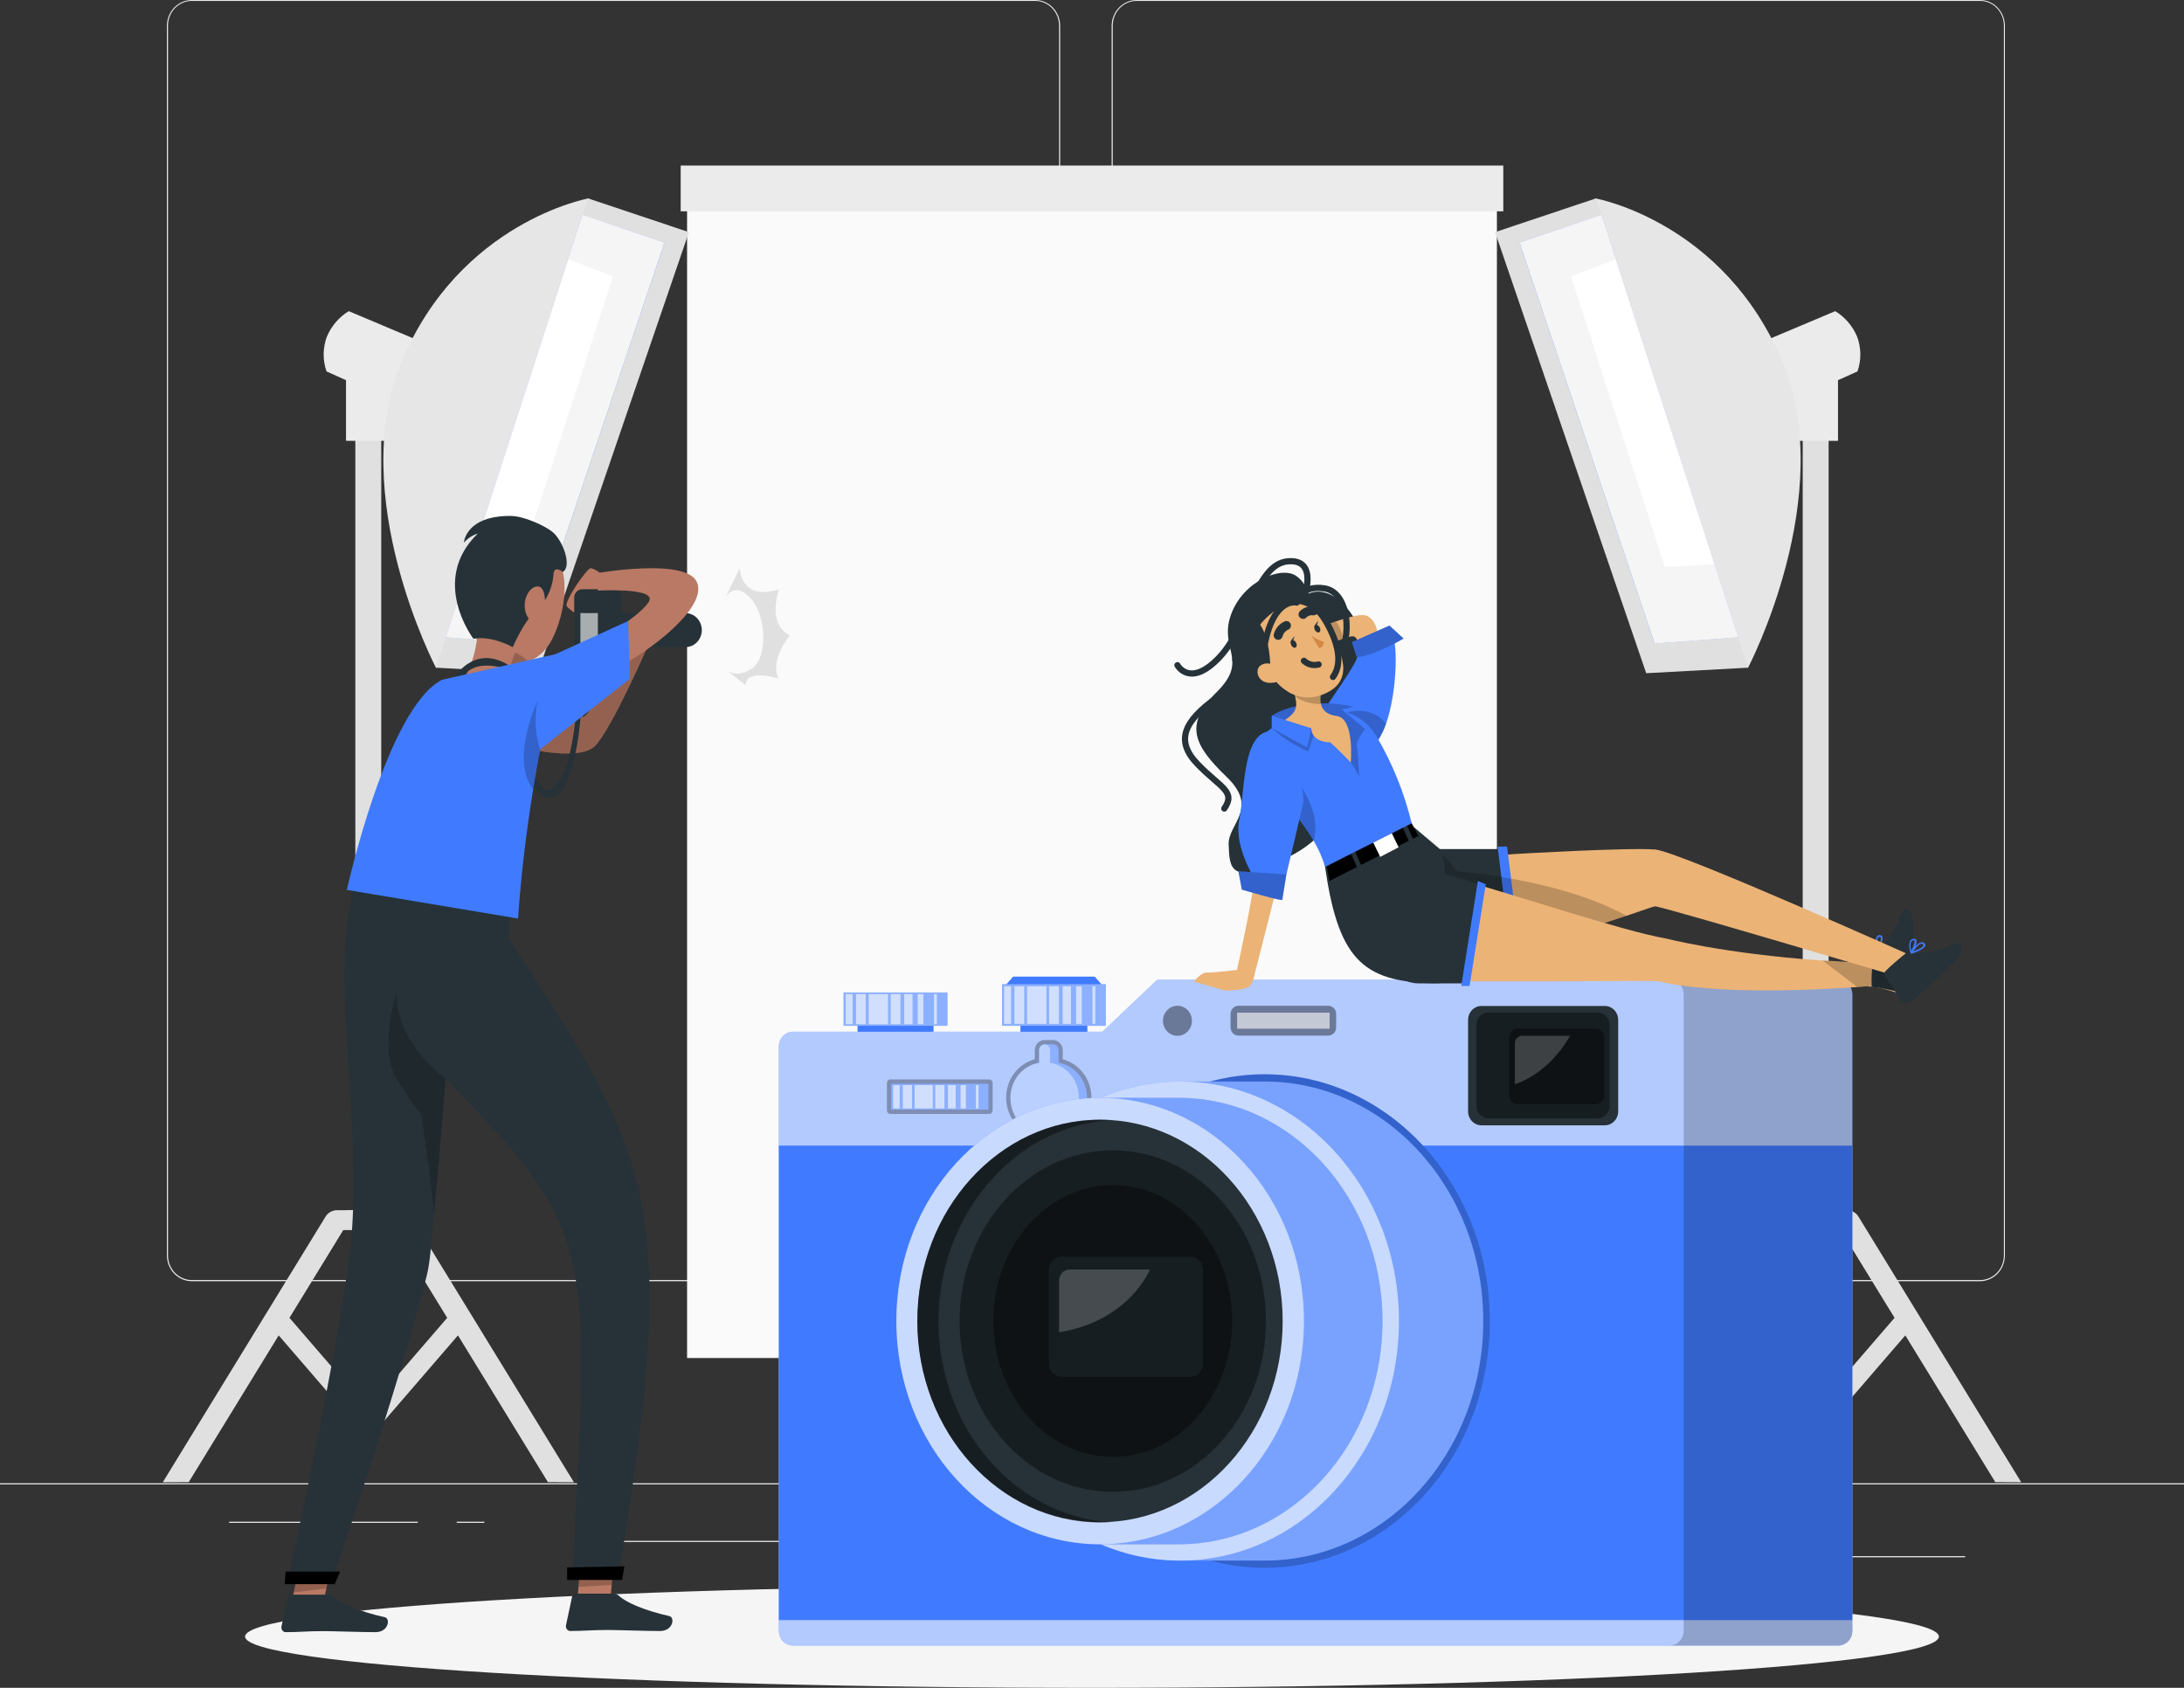 <svg width="176" height="136" viewBox="0 0 176 136" fill="none" xmlns="http://www.w3.org/2000/svg">
<rect x="0" y="0" width="176" height="136" fill="#333333" stroke="none"/>
<g id="camera/rafiki">
<g id="background-complete">
<path id="Vector" d="M176 119.515H0V119.606H176V119.515Z" fill="#EBEBEB"/>
<path id="Vector_2" d="M158.365 125.388H146.707V125.479H158.365V125.388Z" fill="#EBEBEB"/>
<path id="Vector_3" d="M116.589 126.381H113.53V126.472H116.589V126.381Z" fill="#EBEBEB"/>
<path id="Vector_4" d="M146.354 122.001H139.6V122.092H146.354V122.001Z" fill="#EBEBEB"/>
<path id="Vector_5" d="M33.669 122.614H18.466V122.705H33.669V122.614Z" fill="#EBEBEB"/>
<path id="Vector_6" d="M39.033 122.614H36.805V122.705H39.033V122.614Z" fill="#EBEBEB"/>
<path id="Vector_7" d="M79.253 124.154H46.277V124.246H79.253V124.154Z" fill="#EBEBEB"/>
<path id="Vector_8" d="M83.424 103.234H15.457C14.924 103.233 14.414 103.013 14.038 102.622C13.662 102.231 13.45 101.702 13.45 101.149V2.066C13.455 1.517 13.668 0.992 14.044 0.605C14.419 0.218 14.927 0.001 15.457 0H83.424C83.957 0 84.469 0.22 84.846 0.611C85.222 1.001 85.434 1.532 85.434 2.084V101.149C85.434 101.702 85.222 102.232 84.846 102.623C84.469 103.014 83.957 103.234 83.424 103.234ZM15.457 0.073C14.947 0.074 14.46 0.284 14.1 0.658C13.74 1.032 13.538 1.538 13.538 2.066V101.149C13.538 101.677 13.74 102.184 14.1 102.558C14.46 102.931 14.947 103.142 15.457 103.143H83.424C83.934 103.142 84.422 102.931 84.782 102.558C85.142 102.184 85.345 101.678 85.346 101.149V2.066C85.345 1.538 85.142 1.031 84.782 0.658C84.422 0.284 83.934 0.074 83.424 0.073H15.457Z" fill="#EBEBEB"/>
<path id="Vector_9" d="M159.565 103.234H91.594C91.061 103.233 90.55 103.013 90.174 102.622C89.797 102.232 89.585 101.702 89.584 101.149V2.066C89.59 1.517 89.804 0.992 90.18 0.605C90.556 0.218 91.064 0.001 91.594 0H159.565C160.094 0.002 160.601 0.22 160.976 0.607C161.351 0.993 161.563 1.518 161.568 2.066V101.149C161.568 101.701 161.357 102.23 160.982 102.621C160.606 103.011 160.097 103.232 159.565 103.234ZM91.594 0.073C91.085 0.074 90.596 0.284 90.236 0.658C89.876 1.031 89.673 1.538 89.672 2.066V101.149C89.673 101.678 89.876 102.184 90.236 102.558C90.596 102.931 91.085 103.142 91.594 103.143H159.565C160.075 103.142 160.563 102.931 160.923 102.558C161.283 102.184 161.486 101.678 161.487 101.149V2.066C161.486 1.538 161.283 1.031 160.923 0.658C160.563 0.284 160.075 0.074 159.565 0.073H91.594Z" fill="#EBEBEB"/>
<path id="Vector_10" d="M90.299 99.112L89.75 97.517H85.754L84.656 99.112H90.299Z" fill="#E0E0E0"/>
<path id="Vector_11" d="M88.521 114.762H86.434L93.833 106.187H95.92L88.521 114.762Z" fill="#E0E0E0"/>
<path id="Vector_12" d="M86.434 114.762H88.522L81.123 106.187H79.035L86.434 114.762Z" fill="#E0E0E0"/>
<path id="Vector_13" d="M88.522 114.762V30.404H86.434V114.762H88.522Z" fill="#E0E0E0"/>
<path id="Vector_14" d="M70.918 119.431L84.026 98.043C84.125 97.881 84.262 97.748 84.424 97.656C84.586 97.564 84.768 97.516 84.952 97.517H86.434L73.005 119.42L70.918 119.431Z" fill="#E0E0E0"/>
<path id="Vector_15" opacity="0.3" d="M70.918 119.431L84.026 98.043C84.125 97.881 84.262 97.748 84.424 97.656C84.586 97.564 84.768 97.516 84.952 97.517H86.434L73.005 119.42L70.918 119.431Z" fill="#E0E0E0"/>
<path id="Vector_16" d="M104.038 119.431L90.929 98.043C90.83 97.881 90.694 97.748 90.532 97.656C90.37 97.564 90.188 97.516 90.003 97.517H88.522L101.954 119.42L104.038 119.431Z" fill="#E0E0E0"/>
<path id="Vector_17" opacity="0.3" d="M104.038 119.431L90.929 98.043C90.83 97.881 90.694 97.748 90.532 97.656C90.37 97.564 90.188 97.516 90.003 97.517H88.522L101.954 119.42L104.038 119.431Z" fill="#E0E0E0"/>
<path id="Vector_18" d="M120.63 16.755H55.369V109.425H120.63V16.755Z" fill="#FAFAFA"/>
<path id="Vector_19" d="M121.144 13.339H54.855V17.026H121.144V13.339Z" fill="#EBEBEB"/>
<path id="Vector_20" d="M32.5 99.112L31.955 97.517H27.96L26.861 99.112H32.5Z" fill="#E0E0E0"/>
<path id="Vector_21" d="M30.726 114.762H28.639L36.038 106.187H38.125L30.726 114.762Z" fill="#E0E0E0"/>
<path id="Vector_22" d="M28.639 114.762H30.727L23.328 106.187H21.24L28.639 114.762Z" fill="#E0E0E0"/>
<path id="Vector_23" d="M30.723 114.766L30.723 30.408H28.635L28.635 114.766H30.723Z" fill="#E0E0E0"/>
<path id="Vector_24" d="M13.123 119.431L26.232 98.043C26.33 97.881 26.467 97.748 26.629 97.656C26.791 97.564 26.973 97.516 27.157 97.517H28.639L15.207 119.42L13.123 119.431Z" fill="#E0E0E0"/>
<path id="Vector_25" opacity="0.3" d="M13.123 119.431L26.232 98.043C26.33 97.881 26.467 97.748 26.629 97.656C26.791 97.564 26.973 97.516 27.157 97.517H28.639L15.207 119.42L13.123 119.431Z" fill="#E0E0E0"/>
<path id="Vector_26" d="M46.243 119.431L33.134 98.043C33.035 97.881 32.899 97.748 32.737 97.656C32.575 97.564 32.393 97.516 32.209 97.517H30.727L44.155 119.42L46.243 119.431Z" fill="#E0E0E0"/>
<path id="Vector_27" opacity="0.3" d="M46.243 119.431L33.134 98.043C33.035 97.881 32.899 97.748 32.737 97.656C32.575 97.564 32.393 97.516 32.209 97.517H30.727L44.155 119.42L46.243 119.431Z" fill="#E0E0E0"/>
<path id="Vector_28" d="M27.885 35.519H31.482V30.404H27.885V35.519Z" fill="#EBEBEB"/>
<path id="Vector_29" d="M33.697 27.429L28.104 25.071C27.325 25.545 26.709 26.262 26.344 27.119C26.006 28.02 25.995 29.017 26.312 29.926L31.68 32.346L33.697 27.429Z" fill="#EBEBEB"/>
<path id="Vector_30" d="M35.13 53.8C35.13 53.8 27.861 39.928 32.367 29.138C37.059 17.887 47.379 15.996 47.379 15.996L47.499 16.036L35.2 53.803L35.13 53.8Z" fill="#E6E6E6"/>
<path id="Vector_31" d="M47.379 15.982L55.517 18.705L43.337 54.245L35.129 53.8L47.379 15.982Z" fill="#E0E0E0"/>
<path id="Vector_32" d="M46.95 17.31L53.54 19.563L42.667 51.843L35.926 51.34L46.95 17.31Z" fill="#407BFF"/>
<path id="Vector_33" d="M46.95 17.31L53.54 19.563L42.667 51.843L35.926 51.34L46.95 17.31Z" fill="#F5F5F5"/>
<path id="Vector_34" d="M45.791 20.884L49.395 22.271L53.538 19.563L46.949 17.31L45.791 20.884Z" fill="#F5F5F5"/>
<path id="Vector_35" d="M41.832 45.692L42.667 51.843L35.926 51.34L37.827 45.473L41.832 45.692Z" fill="#F5F5F5"/>
<path id="Vector_36" d="M45.792 20.884L49.396 22.271L41.832 45.692L37.826 45.473L45.792 20.884Z" fill="white"/>
<path id="Vector_37" d="M143.5 99.112L144.046 97.517H148.041L149.139 99.112H143.5Z" fill="#E0E0E0"/>
<path id="Vector_38" d="M145.274 114.762H147.361L139.962 106.187H137.875L145.274 114.762Z" fill="#E0E0E0"/>
<path id="Vector_39" d="M147.361 114.762H145.273L152.672 106.187H154.76L147.361 114.762Z" fill="#E0E0E0"/>
<path id="Vector_40" d="M147.361 114.762V30.404H145.274V114.762H147.361Z" fill="#E0E0E0"/>
<path id="Vector_41" d="M162.877 119.431L149.769 98.043C149.67 97.881 149.533 97.748 149.371 97.656C149.21 97.564 149.028 97.516 148.843 97.517H147.361L160.794 119.42L162.877 119.431Z" fill="#E0E0E0"/>
<path id="Vector_42" opacity="0.3" d="M162.877 119.431L149.769 98.043C149.67 97.881 149.533 97.748 149.371 97.656C149.21 97.564 149.028 97.516 148.843 97.517H147.361L160.794 119.42L162.877 119.431Z" fill="#E0E0E0"/>
<path id="Vector_43" d="M129.758 119.431L142.866 98.043C142.965 97.881 143.102 97.748 143.264 97.656C143.426 97.564 143.607 97.516 143.792 97.517H145.274L131.845 119.42L129.758 119.431Z" fill="#E0E0E0"/>
<path id="Vector_44" opacity="0.3" d="M129.758 119.431L142.866 98.043C142.965 97.881 143.102 97.748 143.264 97.656C143.426 97.564 143.607 97.516 143.792 97.517H145.274L131.845 119.42L129.758 119.431Z" fill="#E0E0E0"/>
<path id="Vector_45" d="M148.118 30.408H144.521V35.522H148.118V30.408Z" fill="#EBEBEB"/>
<path id="Vector_46" d="M142.303 27.429L147.896 25.071C148.674 25.546 149.29 26.262 149.656 27.119C149.994 28.02 150.005 29.017 149.688 29.926L144.32 32.346L142.303 27.429Z" fill="#EBEBEB"/>
<path id="Vector_47" d="M140.87 53.8C140.87 53.8 148.139 39.928 143.633 29.138C138.941 17.887 128.621 15.996 128.621 15.996L128.501 16.036L140.8 53.803L140.87 53.8Z" fill="#E6E6E6"/>
<path id="Vector_48" d="M128.621 15.982L120.482 18.705L132.662 54.245L140.87 53.8L128.621 15.982Z" fill="#E0E0E0"/>
<path id="Vector_49" d="M129.05 17.31L122.461 19.563L133.334 51.843L140.075 51.34L129.05 17.31Z" fill="#407BFF"/>
<path id="Vector_50" d="M129.05 17.31L122.461 19.563L133.334 51.843L140.075 51.34L129.05 17.31Z" fill="#F5F5F5"/>
<path id="Vector_51" d="M130.208 20.884L126.604 22.271L122.461 19.563L129.05 17.31L130.208 20.884Z" fill="#F5F5F5"/>
<path id="Vector_52" d="M134.168 45.692L133.334 51.843L140.075 51.34L138.174 45.473L134.168 45.692Z" fill="#F5F5F5"/>
<path id="Vector_53" d="M130.208 20.884L126.604 22.271L134.168 45.692L138.174 45.473L130.208 20.884Z" fill="white"/>
</g>
<g id="Shadow">
<path id="path" d="M87.999 136C125.692 136 156.249 134.15 156.249 131.868C156.249 129.586 125.692 127.736 87.999 127.736C50.306 127.736 19.75 129.586 19.75 131.868C19.75 134.15 50.306 136 87.999 136Z" fill="#F5F5F5"/>
</g>
<g id="Camera">
<path id="Vector_54" d="M75.23 81.583H69.106V83.817H75.23V81.583Z" fill="#407BFF"/>
<path id="Vector_55" d="M87.627 82.313H82.234V84.091H87.627V82.313Z" fill="#407BFF"/>
<path id="Vector_56" d="M88.902 79.473H80.961L81.64 78.692H88.223L88.902 79.473Z" fill="#407BFF"/>
<path id="Vector_57" d="M148.136 78.951H93.256L88.838 83.135H63.899C63.599 83.135 63.31 83.258 63.098 83.479C62.885 83.699 62.766 83.998 62.766 84.31V131.415C62.766 131.727 62.885 132.026 63.098 132.246C63.31 132.467 63.599 132.59 63.899 132.59H148.136C148.437 132.59 148.725 132.467 148.938 132.246C149.15 132.026 149.27 131.727 149.27 131.415V80.13C149.27 79.818 149.15 79.519 148.938 79.298C148.725 79.077 148.437 78.952 148.136 78.951Z" fill="#407BFF"/>
<path id="Vector_58" opacity="0.6" d="M148.136 78.951H93.256L88.838 83.135H63.899C63.599 83.135 63.31 83.258 63.098 83.479C62.885 83.699 62.766 83.998 62.766 84.31V131.415C62.766 131.727 62.885 132.026 63.098 132.246C63.31 132.467 63.599 132.59 63.899 132.59H148.136C148.437 132.59 148.725 132.467 148.938 132.246C149.15 132.026 149.27 131.727 149.27 131.415V80.13C149.27 79.818 149.15 79.519 148.938 79.298C148.725 79.077 148.437 78.952 148.136 78.951Z" fill="white"/>
<path id="Vector_59" d="M149.27 92.308H62.766V130.543H149.27V92.308Z" fill="#407BFF"/>
<path id="Vector_60" opacity="0.2" d="M149.269 80.13V131.415C149.269 131.726 149.149 132.025 148.936 132.245C148.724 132.465 148.436 132.59 148.136 132.59H134.549C134.849 132.59 135.137 132.465 135.349 132.245C135.562 132.025 135.681 131.726 135.682 131.415V80.13C135.682 79.818 135.563 79.519 135.351 79.298C135.138 79.077 134.85 78.952 134.549 78.951H148.136C148.437 78.952 148.725 79.077 148.938 79.298C149.15 79.519 149.269 79.818 149.269 80.13Z" fill="black"/>
<path id="Vector_61" d="M129.329 81.058H119.381C118.788 81.058 118.308 81.556 118.308 82.171V89.559C118.308 90.174 118.788 90.673 119.381 90.673H129.329C129.922 90.673 130.402 90.174 130.402 89.559V82.171C130.402 81.556 129.922 81.058 129.329 81.058Z" fill="#263238"/>
<path id="Vector_62" opacity="0.4" d="M128.755 81.583H119.937C119.41 81.583 118.983 82.026 118.983 82.572V89.121C118.983 89.668 119.41 90.111 119.937 90.111H128.755C129.282 90.111 129.709 89.668 129.709 89.121V82.572C129.709 82.026 129.282 81.583 128.755 81.583Z" fill="black"/>
<path id="Vector_63" opacity="0.4" d="M128.6 82.875H122.299C121.922 82.875 121.616 83.192 121.616 83.584V88.263C121.616 88.655 121.922 88.972 122.299 88.972H128.6C128.977 88.972 129.283 88.655 129.283 88.263V83.584C129.283 83.192 128.977 82.875 128.6 82.875Z" fill="black"/>
<path id="Vector_64" opacity="0.2" d="M122.081 87.365V84.051C122.081 83.895 122.141 83.746 122.247 83.635C122.353 83.525 122.497 83.463 122.648 83.463H126.52C126.52 83.463 125.034 86.358 122.081 87.365Z" fill="white"/>
<path id="Vector_65" opacity="0.4" d="M107.037 81.039H99.807C99.453 81.039 99.166 81.337 99.166 81.704V82.784C99.166 83.151 99.453 83.448 99.807 83.448H107.037C107.391 83.448 107.677 83.151 107.677 82.784V81.704C107.677 81.337 107.391 81.039 107.037 81.039Z" fill="black"/>
<path id="Vector_66" opacity="0.6" d="M107.149 81.598H99.693V82.886H107.149V81.598Z" fill="white"/>
<path id="Vector_67" opacity="0.4" d="M94.885 83.463C95.531 83.463 96.054 82.921 96.054 82.251C96.054 81.582 95.531 81.039 94.885 81.039C94.24 81.039 93.717 81.582 93.717 82.251C93.717 82.921 94.24 83.463 94.885 83.463Z" fill="black"/>
<path id="Vector_68" opacity="0.3" d="M84.773 91.658C84.686 91.658 84.598 91.651 84.509 91.636C84.392 91.651 84.274 91.658 84.157 91.658H84.086C83.317 91.631 82.585 91.309 82.032 90.755C81.478 90.201 81.141 89.454 81.087 88.658C81.039 87.915 81.242 87.178 81.661 86.574C82.081 85.971 82.691 85.538 83.386 85.35V84.62C83.387 84.404 83.47 84.196 83.618 84.043C83.765 83.89 83.965 83.804 84.174 83.803H84.853C85.062 83.804 85.262 83.89 85.41 84.043C85.558 84.196 85.641 84.404 85.642 84.62V85.35C86.371 85.546 87.007 86.011 87.428 86.659C87.85 87.306 88.03 88.091 87.933 88.865C87.836 89.64 87.47 90.352 86.903 90.866C86.335 91.38 85.607 91.662 84.853 91.658H84.773Z" fill="black"/>
<path id="Vector_69" d="M85.307 85.635V84.613C85.307 84.49 85.26 84.372 85.176 84.285C85.092 84.198 84.979 84.149 84.86 84.149H84.181C84.062 84.149 83.948 84.198 83.865 84.285C83.781 84.372 83.734 84.49 83.734 84.613V85.635C83.059 85.749 82.449 86.119 82.024 86.674C81.598 87.229 81.387 87.928 81.432 88.636C81.482 89.343 81.782 90.006 82.275 90.498C82.767 90.99 83.416 91.277 84.1 91.304C84.237 91.308 84.375 91.301 84.512 91.282C84.6 91.295 84.69 91.302 84.779 91.304C85.476 91.324 86.154 91.068 86.676 90.59C87.198 90.111 87.526 89.445 87.593 88.725C87.66 88.006 87.461 87.287 87.037 86.713C86.613 86.14 85.995 85.754 85.307 85.635Z" fill="#407BFF"/>
<path id="Vector_70" opacity="0.4" d="M85.307 85.635V84.613C85.307 84.49 85.26 84.372 85.176 84.285C85.092 84.198 84.979 84.149 84.86 84.149H84.181C84.062 84.149 83.948 84.198 83.865 84.285C83.781 84.372 83.734 84.49 83.734 84.613V85.635C83.059 85.749 82.449 86.119 82.024 86.674C81.598 87.229 81.387 87.928 81.432 88.636C81.482 89.343 81.782 90.006 82.275 90.498C82.767 90.99 83.416 91.277 84.1 91.304C84.237 91.308 84.375 91.301 84.512 91.282C84.6 91.295 84.69 91.302 84.779 91.304C85.476 91.324 86.154 91.068 86.676 90.59C87.198 90.111 87.526 89.445 87.593 88.725C87.66 88.006 87.461 87.287 87.037 86.713C86.613 86.14 85.995 85.754 85.307 85.635Z" fill="white"/>
<path id="Vector_71" opacity="0.4" d="M84.628 85.635V84.613C84.628 84.552 84.616 84.492 84.594 84.436C84.571 84.379 84.538 84.328 84.497 84.285C84.455 84.242 84.406 84.208 84.352 84.185C84.298 84.161 84.24 84.149 84.181 84.149C84.062 84.149 83.948 84.198 83.865 84.285C83.781 84.372 83.734 84.49 83.734 84.613V85.635C83.059 85.749 82.449 86.119 82.024 86.674C81.598 87.229 81.387 87.928 81.432 88.636C81.456 89.394 81.769 90.111 82.302 90.63C82.836 91.148 83.547 91.426 84.278 91.401C85.009 91.376 85.7 91.051 86.2 90.498C86.7 89.945 86.968 89.208 86.944 88.45C86.943 87.772 86.71 87.116 86.285 86.6C85.861 86.085 85.273 85.743 84.628 85.635Z" fill="white"/>
<path id="Vector_72" opacity="0.3" d="M79.992 89.468V87.267C79.992 87.106 79.866 86.975 79.711 86.975H71.755C71.6 86.975 71.474 87.106 71.474 87.267V89.468C71.474 89.629 71.6 89.76 71.755 89.76H79.711C79.866 89.76 79.992 89.629 79.992 89.468Z" fill="black"/>
<path id="Vector_73" d="M79.654 87.325H71.815V89.406H79.654V87.325Z" fill="#407BFF"/>
<path id="Vector_74" opacity="0.4" d="M79.654 87.325H71.815V89.406H79.654V87.325Z" fill="white"/>
<path id="Vector_75" opacity="0.6" d="M75.17 87.431H73.709V89.311H75.17V87.431Z" fill="white"/>
<path id="Vector_76" opacity="0.6" d="M75.37 89.315H76.109V87.435H75.37V89.315Z" fill="white"/>
<path id="Vector_77" opacity="0.6" d="M76.391 89.315H77.018V87.435H76.391V89.315Z" fill="white"/>
<path id="Vector_78" opacity="0.6" d="M77.412 89.315H77.838V87.435H77.412V89.315Z" fill="white"/>
<path id="Vector_79" opacity="0.6" d="M78.641 89.315H78.856V87.435H78.641V89.315Z" fill="white"/>
<path id="Vector_80" opacity="0.6" d="M72.755 89.315H73.494V87.435H72.755V89.315Z" fill="white"/>
<path id="Vector_81" opacity="0.6" d="M71.974 89.315H72.498V87.435H71.974V89.315Z" fill="white"/>
<path id="Vector_82" d="M89.116 79.305H80.749V82.656H89.116V79.305Z" fill="#407BFF"/>
<path id="Vector_83" opacity="0.4" d="M89.116 79.305H80.749V82.656H89.116V79.305Z" fill="white"/>
<path id="Vector_84" opacity="0.6" d="M84.329 79.473H82.769V82.499H84.329V79.473Z" fill="white"/>
<path id="Vector_85" opacity="0.6" d="M84.543 82.499H85.332V79.473H84.543V82.499Z" fill="white"/>
<path id="Vector_86" opacity="0.6" d="M85.635 82.499H86.304V79.473H85.635V82.499Z" fill="white"/>
<path id="Vector_87" opacity="0.6" d="M86.719 82.499H87.177V79.473H86.719V82.499Z" fill="white"/>
<path id="Vector_88" opacity="0.6" d="M88.036 82.499H88.265V79.473H88.036V82.499Z" fill="white"/>
<path id="Vector_89" opacity="0.6" d="M81.749 82.499H82.537V79.473H81.749V82.499Z" fill="white"/>
<path id="Vector_90" opacity="0.6" d="M80.919 82.499H81.478V79.473H80.919V82.499Z" fill="white"/>
<path id="Vector_91" d="M76.35 79.97H67.982V82.656H76.35V79.97Z" fill="#407BFF"/>
<path id="Vector_92" opacity="0.4" d="M76.35 79.97H67.982V82.656H76.35V79.97Z" fill="white"/>
<path id="Vector_93" opacity="0.6" d="M71.562 80.105H70.003V82.532H71.562V80.105Z" fill="white"/>
<path id="Vector_94" opacity="0.6" d="M71.78 82.529H72.568V80.101H71.78V82.529Z" fill="white"/>
<path id="Vector_95" opacity="0.6" d="M72.868 82.529H73.537V80.101H72.868V82.529Z" fill="white"/>
<path id="Vector_96" opacity="0.6" d="M73.953 82.529H74.41V80.101H73.953V82.529Z" fill="white"/>
<path id="Vector_97" opacity="0.6" d="M75.269 82.529H75.498V80.101H75.269V82.529Z" fill="white"/>
<path id="Vector_98" opacity="0.6" d="M68.985 82.529H69.773V80.101H68.985V82.529Z" fill="white"/>
<path id="Vector_99" opacity="0.6" d="M68.151 82.529H68.711V80.101H68.151V82.529Z" fill="white"/>
<path id="Vector_100" d="M101.909 126.33C111.934 126.33 120.061 117.428 120.061 106.446C120.061 95.465 111.934 86.562 101.909 86.562C91.883 86.562 83.756 95.465 83.756 106.446C83.756 117.428 91.883 126.33 101.909 126.33Z" fill="#407BFF"/>
<path id="Vector_101" opacity="0.2" d="M101.909 126.33C111.934 126.33 120.061 117.428 120.061 106.446C120.061 95.465 111.934 86.562 101.909 86.562C91.883 86.562 83.756 95.465 83.756 106.446C83.756 117.428 91.883 126.33 101.909 126.33Z" fill="black"/>
<path id="Vector_102" d="M101.908 87.146H95.114C85.382 87.146 77.493 95.787 77.493 106.446C77.493 117.105 85.382 125.746 95.114 125.746H101.908C111.641 125.746 119.529 117.105 119.529 106.446C119.529 95.787 111.641 87.146 101.908 87.146Z" fill="#407BFF"/>
<path id="Vector_103" opacity="0.3" d="M101.908 87.146H95.114C85.382 87.146 77.493 95.787 77.493 106.446C77.493 117.105 85.382 125.746 95.114 125.746H101.908C111.641 125.746 119.529 117.105 119.529 106.446C119.529 95.787 111.641 87.146 101.908 87.146Z" fill="white"/>
<path id="Vector_104" opacity="0.6" d="M95.114 125.746C104.846 125.746 112.735 117.105 112.735 106.446C112.735 95.787 104.846 87.146 95.114 87.146C85.382 87.146 77.493 95.787 77.493 106.446C77.493 117.105 85.382 125.746 95.114 125.746Z" fill="white"/>
<path id="Vector_105" d="M94.987 88.46H88.651C79.58 88.46 72.231 96.513 72.231 106.446C72.231 116.379 79.58 124.432 88.651 124.432H94.987C104.055 124.432 111.408 116.379 111.408 106.446C111.408 96.513 104.055 88.46 94.987 88.46Z" fill="#407BFF"/>
<path id="Vector_106" opacity="0.3" d="M94.987 88.46H88.651C79.58 88.46 72.231 96.513 72.231 106.446C72.231 116.379 79.58 124.432 88.651 124.432H94.987C104.055 124.432 111.408 116.379 111.408 106.446C111.408 96.513 104.055 88.46 94.987 88.46Z" fill="white"/>
<path id="Vector_107" opacity="0.6" d="M88.659 124.432C97.728 124.432 105.08 116.379 105.08 106.446C105.08 96.513 97.728 88.46 88.659 88.46C79.59 88.46 72.238 96.513 72.238 106.446C72.238 116.379 79.59 124.432 88.659 124.432Z" fill="white"/>
<path id="Vector_108" d="M88.655 122.654C80.537 122.654 73.92 115.393 73.92 106.446C73.92 97.499 80.523 90.22 88.641 90.22C96.758 90.22 103.365 97.499 103.365 106.446C103.365 115.393 96.772 122.654 88.655 122.654Z" fill="#263238"/>
<path id="Vector_109" opacity="0.4" d="M89.507 122.654C89.225 122.654 88.944 122.683 88.659 122.683C80.542 122.683 73.935 115.404 73.935 106.457C73.935 97.51 80.542 90.231 88.659 90.231C88.944 90.231 89.225 90.231 89.507 90.26C81.784 90.746 75.631 97.824 75.631 106.457C75.631 115.09 81.784 122.158 89.507 122.654Z" fill="black"/>
<path id="Vector_110" opacity="0.4" d="M89.676 120.205C82.868 120.205 77.331 114.032 77.331 106.446C77.331 98.861 82.868 92.688 89.676 92.688C96.483 92.688 102.02 98.861 102.02 106.446C102.02 114.032 96.483 120.205 89.676 120.205Z" fill="black"/>
<path id="Vector_111" d="M95.939 101.263H85.53C84.974 101.263 84.523 101.73 84.523 102.307V109.881C84.523 110.458 84.974 110.925 85.53 110.925H95.939C96.495 110.925 96.945 110.458 96.945 109.881V102.307C96.945 101.73 96.495 101.263 95.939 101.263Z" fill="#263238"/>
<path id="Vector_112" opacity="0.4" d="M89.676 117.386C84.368 117.386 80.049 112.477 80.049 106.435C80.049 100.394 84.368 95.484 89.676 95.484C94.984 95.484 99.303 100.39 99.303 106.435C99.303 112.48 94.984 117.386 89.676 117.386Z" fill="black"/>
<path id="Vector_113" opacity="0.2" d="M85.35 107.348V103.175C85.35 102.941 85.439 102.716 85.599 102.551C85.759 102.385 85.975 102.292 86.201 102.292H92.668C92.668 102.292 91.027 106.432 85.35 107.348Z" fill="white"/>
</g>
<g id="character-2">
<path id="Vector_114" d="M105.078 48.029C105.078 48.029 105.676 47.335 104.497 46.437C103.318 45.539 100.157 46.802 99.189 49.558C98.221 52.314 100.682 53.161 98.049 55.764C95.416 58.367 96.158 60.013 98.837 62.586C101.516 65.16 98.925 66.401 99.013 68.062C99.101 69.723 98.907 71.782 104.293 68.814C109.679 65.846 110.168 58.575 110.344 54.537C110.52 50.5 107.5 46.422 105.078 48.029Z" fill="#263238"/>
<path id="Vector_115" d="M111.024 51.343L109.472 52.248C109.472 52.248 109.517 51.153 108.891 51.278C108.677 51.328 108.465 51.391 108.257 51.464C107.127 51.829 105.089 52.592 105.089 52.592L104.505 51.343C104.505 51.343 106.135 50.584 107.673 50.062C108.757 49.697 109.785 49.427 110.179 49.631C111.091 50.128 111.024 51.343 111.024 51.343Z" fill="#EBB376"/>
<path id="Vector_116" opacity="0.2" d="M108.25 51.471C107.12 51.836 105.082 52.599 105.082 52.599L104.498 51.35C104.498 51.35 106.128 50.591 107.666 50.069C107.954 50.489 108.153 50.966 108.25 51.471Z" fill="black"/>
<path id="Vector_117" d="M111.693 58.33C111.542 58.78 111.336 59.208 111.081 59.604C110.535 60.404 109.852 60.367 109.191 59.969C107.92 59.21 106.727 57.136 106.727 57.136C106.727 57.136 109.317 53.486 109.356 52.968C109.407 52.553 109.494 52.143 109.616 51.745C109.616 51.745 111.503 51.139 112.116 51.186C112.64 51.226 112.661 55.585 111.693 58.33Z" fill="#407BFF"/>
<path id="Vector_118" d="M109.341 52.964L108.943 51.741L111.971 50.405L113.111 51.453C113.111 51.453 110.798 52.829 109.341 52.964Z" fill="#407BFF"/>
<path id="Vector_119" opacity="0.2" d="M109.341 52.964L108.943 51.741L111.971 50.405L113.111 51.453C113.111 51.453 110.798 52.829 109.341 52.964Z" fill="black"/>
<path id="Vector_120" opacity="0.2" d="M111.693 58.33C111.542 58.78 111.336 59.208 111.081 59.604C110.535 60.404 109.852 60.367 109.191 59.969L108.508 57.414C108.508 57.414 110.493 56.753 111.693 58.33Z" fill="black"/>
<path id="Vector_121" d="M113.921 66.631L116.033 68.416C116.033 68.416 117.818 68.679 118.702 69.146C119.205 70.143 119.561 71.212 119.758 72.319C120.145 75.483 119.508 79.298 115.534 79.225C109.729 79.119 107.758 77.239 106.709 69.307L113.921 66.631Z" fill="#263238"/>
<path id="Vector_122" d="M133.407 68.456C131.394 68.263 121.932 68.821 121.932 68.821L118.711 69.15L118.007 69.223C118.007 69.223 118.159 69.442 118.381 69.785C119.032 70.8 120.274 72.91 119.908 73.753C119.352 75.027 115.702 76.458 114.681 76.834L114.417 76.933L114.611 76.969C118.796 77.739 127.057 75.144 131.077 73.79C132.404 73.344 133.27 73.034 133.372 73.027C133.474 73.019 133.869 68.496 133.407 68.456Z" fill="#EBB376"/>
<path id="Vector_123" d="M116.043 68.416H121.073L122.414 77.4L117.525 78.364L116.043 68.416Z" fill="#263238"/>
<path id="Vector_124" d="M120.689 68.212L121.84 77.637L122.601 77.4L121.446 68.212H120.689Z" fill="#407BFF"/>
<path id="Vector_125" opacity="0.2" d="M131.078 73.793C127.072 75.14 118.797 77.754 114.611 76.973L114.682 76.838C115.617 75.023 116.214 73.041 116.442 70.997C116.604 69.559 116.118 68.832 116.118 68.832C116.626 69.186 117.045 69.658 117.343 70.212C117.343 70.212 125.566 70.76 131.078 73.793Z" fill="black"/>
<path id="Vector_126" d="M154.066 75.534C154.031 76.265 154.003 76.929 153.978 77.535C153.947 78.265 153.918 78.937 153.887 79.572C153.841 80.696 152.665 79.692 150.793 79.495H150.599C150.571 79.495 150.55 79.448 150.539 79.375C150.512 78.795 150.532 78.214 150.599 77.637C150.934 77.336 151.254 77.017 151.556 76.681C152.161 76.07 152.629 75.33 152.929 74.512C153.327 73.049 154.137 73.903 154.066 75.534Z" fill="#EBB376"/>
<path id="Vector_127" d="M151.138 77.633L151.06 79.441L150.835 79.459H150.74C150.694 79.459 150.649 79.459 150.599 79.459L149.67 79.532C146.403 79.762 138.167 80.189 133.559 79.043C133.559 79.043 117.367 79.119 114.424 79.024C111.482 78.929 110 74.742 111.496 72.322C112.372 70.906 113.664 69.741 117.832 70.917C121.999 72.092 130.901 75.049 134.231 75.615C134.231 75.615 138.881 76.827 146.699 77.389H146.882C148.051 77.469 149.286 77.539 150.592 77.582C150.698 77.582 150.8 77.582 150.906 77.582L151.138 77.633Z" fill="#EBB376"/>
<path id="Vector_128" d="M106.923 69.814L107.127 70.986L114.304 67.354L113.674 66.168L106.923 69.814Z" fill="black"/>
<path id="Vector_129" d="M109.116 68.4L108.773 68.562L109.569 70.368L109.912 70.206L109.116 68.4Z" fill="#263238"/>
<path id="Vector_130" d="M112.142 67.103L110.658 67.879L111.225 69.046L112.709 68.27L112.142 67.103Z" fill="white"/>
<path id="Vector_131" d="M113.227 66.149L112.885 66.311L113.68 68.118L114.023 67.955L113.227 66.149Z" fill="#263238"/>
<path id="Vector_132" d="M113.762 66.339L106.785 69.844C106.564 69.105 106.253 68.398 105.859 67.741C105.265 66.76 104.589 65.836 103.839 64.978C101.882 62.667 100.062 60.915 101.727 59.308C104.363 56.735 108.908 56.074 110.914 59.308C112.201 61.489 113.161 63.859 113.762 66.339Z" fill="#407BFF"/>
<path id="Vector_133" d="M110.616 72.932C111.288 71.183 112.689 68.705 119.356 71.377L118.085 79.236H114.305C111.911 79.236 109.535 75.739 110.616 72.932Z" fill="#263238"/>
<path id="Vector_134" d="M119.095 70.986L117.758 79.448H118.427L119.733 71.252L119.095 70.986Z" fill="#407BFF"/>
<path id="Vector_135" d="M102.488 57.677C103.78 56.797 106.543 56.341 109.092 56.947L108.127 57.166L110.018 58.746C110.018 58.746 109.24 59.703 109.342 60.111C109.444 60.52 109.532 62.594 109.532 62.594C109.532 62.594 107.163 60.272 105.273 59.451C103.382 58.629 102.488 58.659 102.488 58.659" fill="#407BFF"/>
<path id="Vector_136" opacity="0.2" d="M102.488 57.677C103.78 56.797 106.543 56.341 109.092 56.947L108.127 57.166L110.018 58.746C110.018 58.746 109.24 59.703 109.342 60.111C109.444 60.52 109.532 62.594 109.532 62.594C109.532 62.594 108.384 59.94 105.941 59.086L105.417 60.546C104.345 60.099 103.355 59.466 102.488 58.673" fill="black"/>
<path id="Vector_137" d="M108.852 61.433C108.852 61.433 107.772 60.316 107.205 59.816C107.205 59.816 105.719 59.856 105.67 58.681L103.002 58.315C104.579 57.527 104.558 56.958 104.375 56.154C104.263 55.704 104.059 55.285 103.776 54.924C103.741 54.877 103.704 54.832 103.664 54.789L106.385 54.588L106.716 54.563H106.927C106.902 54.606 106.88 54.652 106.86 54.698C106.684 55.063 106.261 56.001 106.455 56.749C106.571 57.209 106.923 57.589 107.712 57.691C109.18 57.859 108.852 61.433 108.852 61.433Z" fill="#EBB376"/>
<path id="Vector_138" opacity="0.2" d="M106.455 56.731C105.722 56.745 105.001 56.542 104.375 56.147C104.263 55.697 104.059 55.278 103.776 54.917L106.385 54.581L106.694 54.545C106.701 54.546 106.709 54.546 106.716 54.545L106.86 54.669C106.684 55.026 106.261 55.983 106.455 56.731Z" fill="black"/>
<path id="Vector_139" d="M102.488 58.662V57.673L105.67 58.681L105.339 60.228L102.488 58.662Z" fill="#407BFF"/>
<path id="Vector_140" d="M105.036 48.31C105.036 48.31 106.339 45.006 103.776 45.229C101.214 45.451 100.64 50.46 98.267 52.964C95.895 55.468 94.885 53.599 94.885 53.599" stroke="#263238" stroke-width="0.5" stroke-linecap="round" stroke-linejoin="round"/>
<path id="Vector_141" d="M104.297 48.645C104.297 48.645 104.772 47.076 106.761 47.415C108.75 47.755 108.978 51.431 107.817 53.077" stroke="#263238" stroke-width="0.5" stroke-linecap="round" stroke-linejoin="round"/>
<path id="Vector_142" d="M102.625 49.087C104.533 47.963 105.726 48.664 106.983 50.62C108.556 53.066 109.003 55.198 106.317 56.059C102.671 57.228 99.453 50.956 102.625 49.087Z" fill="#EBB376"/>
<path id="Vector_143" d="M105.691 51.237C106.006 51.442 106.343 51.607 106.695 51.73C106.684 51.845 106.643 51.954 106.576 52.046C106.509 52.137 106.418 52.208 106.314 52.248L105.691 51.237Z" fill="#D58745"/>
<path id="Vector_144" d="M104.434 51.763C104.526 51.924 104.519 52.102 104.413 52.168C104.308 52.234 104.153 52.168 104.061 51.993C103.97 51.818 103.977 51.65 104.079 51.588C104.181 51.526 104.339 51.602 104.434 51.763Z" fill="#263238"/>
<path id="Vector_145" d="M104.04 51.621L104.297 51.278C104.297 51.278 104.301 51.675 104.04 51.621Z" fill="#263238"/>
<path id="Vector_146" d="M106.339 50.533C106.43 50.693 106.423 50.876 106.318 50.938C106.212 51 106.057 50.938 105.966 50.766C105.874 50.595 105.885 50.423 105.987 50.358C106.089 50.292 106.244 50.376 106.339 50.533Z" fill="#263238"/>
<path id="Vector_147" d="M105.951 50.394L106.208 50.029C106.208 50.029 106.205 50.445 105.951 50.394Z" fill="#263238"/>
<path id="Vector_148" d="M103.667 50.405C103.506 50.475 103.362 50.583 103.246 50.719C103.131 50.856 103.047 51.018 103.002 51.194" stroke="#263238" stroke-width="0.725" stroke-linecap="round" stroke-linejoin="round"/>
<path id="Vector_149" d="M105.008 49.507C105.119 49.396 105.253 49.312 105.4 49.262C105.547 49.212 105.703 49.197 105.856 49.219" stroke="#263238" stroke-width="0.725" stroke-linecap="round" stroke-linejoin="round"/>
<path id="Vector_150" d="M102.365 53.661C102.365 53.661 102.365 51.507 101.544 50.332C101.544 50.332 104.448 46.503 106.824 50.372C106.824 50.372 105.258 46.62 101.932 48.474C98.605 50.328 101.347 55.297 103.857 55.775C103.839 55.775 102.372 54.994 102.365 53.661Z" fill="#263238"/>
<path id="Vector_151" d="M102.907 53.888C102.763 53.669 102.541 53.519 102.29 53.47C102.04 53.42 101.78 53.476 101.569 53.625C101.017 54.041 101.425 55.45 103.062 54.902C103.294 54.822 103.298 54.537 102.907 53.888Z" fill="#EBB376"/>
<path id="Vector_152" d="M106.261 53.541C106.056 53.597 105.84 53.6 105.633 53.548C105.427 53.497 105.236 53.392 105.078 53.245" stroke="#263238" stroke-width="0.5" stroke-linecap="round" stroke-linejoin="round"/>
<path id="Vector_153" d="M106.402 49.361C107.3 50.668 108.514 53.03 107.42 54.545" stroke="#263238" stroke-width="0.5" stroke-linecap="round" stroke-linejoin="round"/>
<path id="Vector_154" d="M99.541 53.125C99.541 53.125 100.748 54.271 98.07 56.202C95.391 58.133 94.687 59.681 96.51 61.572C98.334 63.463 99.629 63.762 98.661 65.149" stroke="#263238" stroke-width="0.5" stroke-linecap="round" stroke-linejoin="round"/>
<path id="Vector_155" d="M104.498 48.551C104.498 48.551 102.66 48.072 101.914 51.953" stroke="#263238" stroke-width="0.5" stroke-linecap="round" stroke-linejoin="round"/>
<path id="Vector_156" opacity="0.2" d="M105.86 67.741C105.266 66.76 104.59 65.836 103.84 64.978L104.896 63.477C104.896 63.477 106.49 65.642 105.86 67.741Z" fill="black"/>
<path id="Vector_157" d="M101.728 59.319C100.32 59.652 100.848 66.197 101.115 70.201C101.193 71.384 99.683 78.152 99.683 78.152C99.683 78.152 97.75 78.393 97.268 78.364C96.786 78.334 96.212 79.094 96.212 79.094L98.757 79.824C98.757 79.824 100.492 79.784 100.725 79.441L100.953 79.094C100.953 79.094 102.879 71.588 103.136 70.453C103.393 69.318 103.541 62.057 103.541 62.057C103.541 62.057 103.136 58.98 101.728 59.319Z" fill="#EBB376"/>
<path id="Vector_158" d="M102.128 58.951C100.101 59.385 100.294 64.061 99.875 65.989C99.457 67.916 100.77 70.201 100.77 70.201L100.393 71.366L103.001 72.001L103.666 70.453C103.666 70.453 104.722 66.036 105.008 64.715C105.293 63.393 103.307 58.695 102.128 58.951Z" fill="#407BFF"/>
<path id="Vector_159" d="M103.667 70.453L99.795 70.201L100.073 71.683C100.073 71.683 103.308 72.64 103.336 72.505C103.364 72.37 103.667 70.453 103.667 70.453Z" fill="#407BFF"/>
<path id="Vector_160" opacity="0.2" d="M103.667 70.453L99.795 70.201L100.073 71.683C100.073 71.683 103.308 72.64 103.336 72.505C103.364 72.37 103.667 70.453 103.667 70.453Z" fill="black"/>
<path id="Vector_161" d="M154.225 75.115C154.141 76.509 154.07 77.633 154.007 78.663C154.007 78.889 153.982 79.108 153.968 79.327C153.894 80.536 152.947 79.714 150.878 79.528C150.86 79.528 150.846 79.502 150.835 79.459C150.803 78.849 150.83 78.237 150.916 77.633C150.916 77.495 150.941 77.371 150.952 77.268L150.987 76.98C150.987 76.98 152.624 75.52 153.06 74.009C153.497 72.497 154.327 73.41 154.225 75.115Z" fill="#263238"/>
<path id="Vector_162" d="M151.669 75.856C151.584 76.152 151.466 76.438 151.317 76.706V76.728H151.296H151.278H151.25C151.226 76.728 150.666 76.465 150.546 76.111C150.527 76.058 150.52 76.001 150.525 75.944C150.53 75.887 150.547 75.832 150.574 75.783C150.634 75.67 150.708 75.618 150.789 75.629C150.87 75.64 151.039 75.834 151.141 76.049C151.123 75.854 151.156 75.657 151.236 75.48C151.256 75.448 151.282 75.421 151.312 75.399C151.342 75.378 151.376 75.363 151.412 75.356C151.458 75.339 151.507 75.338 151.553 75.353C151.599 75.367 151.64 75.396 151.669 75.436C151.697 75.502 151.711 75.574 151.711 75.646C151.711 75.718 151.697 75.789 151.669 75.856ZM151.296 76.473C151.472 76.108 151.648 75.648 151.546 75.52C151.546 75.52 151.518 75.476 151.419 75.494C151.4 75.498 151.382 75.507 151.366 75.519C151.35 75.53 151.337 75.546 151.328 75.564C151.236 75.858 151.225 76.172 151.296 76.473ZM150.655 75.929C150.643 75.977 150.643 76.027 150.655 76.075C150.772 76.283 150.948 76.449 151.159 76.549C151.043 76.162 150.874 75.783 150.765 75.768C150.729 75.768 150.694 75.823 150.677 75.856C150.666 75.879 150.659 75.903 150.655 75.929Z" fill="#407BFF"/>
<path id="Vector_163" opacity="0.2" d="M154.006 78.663C154.006 78.889 153.982 79.108 153.968 79.327C153.894 80.536 152.947 79.714 150.877 79.528C150.86 79.528 150.846 79.502 150.835 79.459H150.74C150.694 79.459 150.648 79.459 150.599 79.459L149.67 79.532C148.839 78.9 147.716 78.035 146.893 77.403C148.061 77.484 149.297 77.553 150.603 77.597C150.708 77.597 150.81 77.597 150.916 77.597C150.916 77.458 150.941 77.334 150.951 77.232L154.006 78.663Z" fill="black"/>
<path id="Vector_164" d="M133.408 68.456C133.056 68.42 133.288 73.034 133.372 73.03C133.848 72.998 154.295 79.094 154.295 79.094L154.943 77.415C154.943 77.415 135.421 68.646 133.408 68.456Z" fill="#EBB376"/>
<path id="Vector_165" d="M151.789 78.513C151.662 78.353 153.612 76.787 153.612 76.787C153.612 76.787 155.77 76.947 157.104 76.206C158.438 75.465 158.403 76.721 157.171 77.849L154.116 80.638C153.239 81.441 153.12 80.163 151.789 78.513Z" fill="#263238"/>
<path id="Vector_166" d="M154.854 76.498C154.594 76.648 154.318 76.765 154.03 76.845H154.006H153.981V76.823C153.855 76.523 153.827 76.188 153.904 75.87C153.926 75.817 153.96 75.771 154.002 75.734C154.045 75.697 154.096 75.671 154.15 75.659C154.193 75.638 154.241 75.632 154.287 75.641C154.333 75.65 154.375 75.674 154.407 75.71C154.488 75.816 154.442 76.035 154.361 76.257C154.479 76.104 154.637 75.988 154.815 75.925C154.851 75.916 154.889 75.914 154.925 75.921C154.962 75.928 154.996 75.943 155.027 75.965C155.07 75.987 155.105 76.023 155.127 76.067C155.15 76.111 155.159 76.16 155.153 76.21C155.108 76.294 154.998 76.407 154.854 76.498ZM154.175 76.659C154.548 76.531 154.977 76.327 155.002 76.173C155.002 76.173 155.002 76.119 154.928 76.06C154.912 76.049 154.894 76.042 154.875 76.038C154.857 76.035 154.837 76.037 154.819 76.042C154.615 76.082 154.337 76.422 154.175 76.659ZM154.09 75.805C154.05 75.832 154.017 75.87 153.995 75.914C153.935 76.146 153.947 76.391 154.03 76.615C154.21 76.25 154.347 75.867 154.28 75.775C154.259 75.75 154.196 75.775 154.161 75.775C154.135 75.781 154.11 75.791 154.087 75.805H154.09Z" fill="#407BFF"/>
</g>
<g id="character-1">
<path id="Vector_167" d="M52.345 51.748C52.345 51.748 49.265 58.852 47.917 60.144C46.569 61.437 41.645 60.144 41.645 60.144L42.31 57.388C42.31 57.388 46.312 57.779 46.995 57.753C47.678 57.728 50.195 52 50.195 52L52.345 51.748Z" fill="#B97964"/>
<path id="Vector_168" opacity="0.2" d="M52.345 51.748C52.345 51.748 49.265 58.852 47.917 60.144C46.569 61.437 41.645 60.144 41.645 60.144L42.31 57.388C42.31 57.388 46.312 57.779 46.995 57.753C47.678 57.728 50.195 52 50.195 52L52.345 51.748Z" fill="black"/>
<path id="Vector_169" d="M46.928 54.066C46.928 54.066 47.087 61.951 44.95 64.021C42.813 66.091 39.67 55.84 39.67 55.84L40.022 55.793C40.022 55.793 43.084 64.284 44.337 63.638C46.583 62.48 46.583 54.3 46.583 54.3L46.928 54.066Z" fill="#263238"/>
<path id="Vector_170" d="M48.316 46.145C48.111 45.968 47.87 45.843 47.612 45.78C47.298 45.751 45.412 48.532 45.676 48.857C45.94 49.182 46.968 49.901 47.481 49.795C47.995 49.69 48.742 47.642 48.784 47.474C48.826 47.306 48.316 46.145 48.316 46.145Z" fill="#B97964"/>
<path id="Vector_171" d="M49.434 47.477H46.928C46.567 47.477 46.273 47.781 46.273 48.156V53.387C46.273 53.762 46.567 54.066 46.928 54.066H49.434C49.796 54.066 50.089 53.762 50.089 53.387V48.156C50.089 47.781 49.796 47.477 49.434 47.477Z" fill="#263238"/>
<path id="Vector_172" d="M55.236 52.143H48.78V49.401H55.236C55.586 49.401 55.922 49.545 56.169 49.802C56.417 50.059 56.556 50.407 56.556 50.77C56.556 50.95 56.523 51.129 56.456 51.295C56.39 51.462 56.293 51.613 56.171 51.74C56.048 51.868 55.902 51.969 55.742 52.038C55.581 52.107 55.41 52.143 55.236 52.143Z" fill="#263238"/>
<path id="Vector_173" opacity="0.6" d="M48.181 49.401H46.773V51.996H48.181V49.401Z" fill="white"/>
<path id="Vector_174" d="M44.447 51.602C44.383 51.719 44.316 51.829 44.246 51.934C43.842 52.553 43.264 53.029 42.592 53.296C42.422 53.365 42.248 53.42 42.071 53.46C41.391 53.619 40.68 53.544 40.045 53.247C39.41 52.95 38.886 52.447 38.551 51.814C37.653 50.171 38.075 48.686 38.593 46.116C38.705 45.513 38.965 44.951 39.346 44.481C39.727 44.012 40.218 43.652 40.771 43.434C41.325 43.217 41.922 43.15 42.508 43.24C43.093 43.33 43.647 43.573 44.116 43.947C46.221 45.63 45.569 49.47 44.447 51.602Z" fill="#B97964"/>
<path id="Vector_175" opacity="0.2" d="M42.592 53.296C42.423 53.365 42.249 53.42 42.071 53.46C41.603 53.571 41.118 53.572 40.649 53.463C40.181 53.355 39.742 53.139 39.364 52.833C39.553 52.56 39.776 52.315 40.026 52.102C40.974 52.237 41.865 52.651 42.592 53.296Z" fill="black"/>
<path id="Vector_176" d="M36.816 55.187C37.725 56.647 40.78 57.063 40.78 57.063C40.78 57.063 42.755 57.063 42.54 56.352C41.505 55.862 41.132 55.191 41.076 54.461C41.065 54.012 41.14 53.565 41.297 53.146C41.378 52.911 41.471 52.681 41.575 52.456L38.661 48.638C38.643 50.62 38.344 54.179 36.816 55.187Z" fill="#B97964"/>
<path id="Vector_177" d="M44.525 42.863C43.962 42.403 42.272 41.571 41.107 41.571C37.499 41.571 37.383 43.725 37.383 43.725C37.684 43.379 38.071 43.126 38.502 42.995C34.581 46.791 38.15 51.467 38.15 51.467C39.664 51.19 41.318 52.15 41.318 52.15C41.318 52.15 42.276 49.96 43.06 49.372C43.93 48.622 44.482 47.549 44.599 46.382C44.599 45.448 45.349 46.087 45.349 46.087C46.13 45.63 45.349 43.538 44.525 42.863Z" fill="#263238"/>
<path id="Vector_178" d="M42.286 48.718C42.27 48.969 42.308 49.221 42.397 49.455C42.487 49.688 42.626 49.898 42.803 50.069C43.243 50.434 43.761 49.792 43.888 49.011C43.993 48.317 43.888 47.273 43.338 47.251C42.789 47.229 42.289 47.988 42.286 48.718Z" fill="#B97964"/>
<path id="Vector_179" d="M46.523 129.002L49.16 129.29L49.294 127.706L49.653 123.391L47.016 123.103L46.618 127.867L46.523 129.002Z" fill="#B97964"/>
<path id="Vector_180" d="M23.602 128.655H26.157L26.284 128.06L26.301 127.984L27.097 124.158L27.111 124.078L27.421 122.61H24.858L23.602 128.655Z" fill="#B97964"/>
<path id="Vector_181" opacity="0.2" d="M47.017 123.103L46.619 127.867L49.294 127.706L49.653 123.391L47.017 123.103Z" fill="black"/>
<path id="Vector_182" opacity="0.2" d="M23.676 128.32H23.679L26.298 127.984H26.302L27.076 124.289H27.073L24.471 124.501L23.7 128.203L23.676 128.32Z" fill="black"/>
<path id="Vector_183" d="M26.513 128.495H23.405C23.354 128.495 23.305 128.513 23.266 128.545C23.226 128.577 23.198 128.623 23.186 128.674L22.683 131.05C22.673 131.1 22.672 131.152 22.681 131.203C22.69 131.253 22.709 131.302 22.736 131.345C22.763 131.388 22.798 131.425 22.839 131.454C22.88 131.483 22.927 131.503 22.975 131.514H23.056C24.063 131.514 24.795 131.43 26.055 131.43C26.833 131.43 29.177 131.514 30.251 131.514C31.325 131.514 31.465 130.418 31.025 130.316C29.054 129.871 27.572 129.254 26.942 128.666C26.826 128.553 26.672 128.492 26.513 128.495Z" fill="#263238"/>
<path id="Vector_184" d="M49.441 128.411H46.333C46.283 128.412 46.234 128.43 46.194 128.463C46.155 128.496 46.127 128.542 46.115 128.593L45.612 130.955C45.601 131.005 45.601 131.057 45.61 131.108C45.619 131.159 45.638 131.207 45.665 131.25C45.692 131.293 45.727 131.33 45.768 131.359C45.809 131.388 45.855 131.408 45.904 131.419C45.931 131.424 45.958 131.424 45.985 131.419C46.992 131.419 47.724 131.338 48.984 131.338C49.762 131.338 52.106 131.422 53.18 131.422C54.253 131.422 54.394 130.327 53.954 130.221C51.983 129.776 50.501 129.159 49.867 128.575C49.751 128.466 49.599 128.407 49.441 128.411Z" fill="#263238"/>
<path id="Vector_185" d="M49.896 126.633L46.123 126.761C47.496 100.598 48.136 99.266 35.894 86.909C35.609 90.647 35.285 94.524 34.968 97.754C34.771 99.755 34.711 101.503 34.391 102.781C32.212 111.447 26.967 126.783 26.967 126.783L23.285 126.951C23.285 126.951 27.893 105.935 28.368 99.087C28.991 90.1 26.96 80.375 28.118 73.341L28.716 69.894L41.139 71.205L40.977 75.604C52.642 93.305 54.775 97.13 49.896 126.633Z" fill="#263238"/>
<path id="Vector_186" opacity="0.2" d="M35.904 86.88C35.619 90.618 35.295 94.502 34.978 97.733C34.496 93.086 33.94 89.757 33.94 89.757C33.94 89.757 33.412 89.308 31.954 86.895C30.497 84.482 31.954 79.981 31.954 79.981C31.909 84.16 35.904 86.88 35.904 86.88Z" fill="black"/>
<path id="Vector_187" d="M50.318 126.21L50.135 127.308H45.703V126.297L50.318 126.21Z" fill="black"/>
<path id="Vector_188" d="M27.403 126.633L26.977 127.644H22.943L23.017 126.633H27.403Z" fill="black"/>
<path id="Vector_189" d="M45.26 52.599C47.505 52.398 52.032 49.357 52.346 48.35C52.659 47.342 48.199 47.587 48.199 47.587L48.062 46.189C48.062 46.189 55.161 44.929 56.137 46.857C57.112 48.784 52.655 52.424 49.037 54.179C45.418 55.935 45.26 52.599 45.26 52.599Z" fill="#B97964"/>
<path id="Vector_190" d="M36.66 54.537C36.66 54.537 38.477 51.474 41.645 54.066H41.183C41.183 54.066 38.191 52.661 37.079 54.877L36.66 54.537Z" fill="#263238"/>
<path id="Vector_191" d="M45.26 52.599C45.26 52.599 44.788 54.318 44.179 57.158C43.799 58.921 43.37 61.119 42.965 63.605C42.462 66.715 42.004 70.274 41.747 74.012L27.952 71.705C27.952 71.705 31.177 57.063 35.615 54.775L45.26 52.599Z" fill="#407BFF"/>
<path id="Vector_192" d="M58.432 48.185L59.614 45.783C59.614 45.783 59.65 48.477 62.782 47.477C62.782 47.477 61.758 50.219 63.638 51.201C63.638 51.201 61.99 53.179 62.744 54.665C62.744 54.665 60.086 53.836 60.086 55.212L58.432 53.906C58.432 53.906 59.266 54.771 60.589 53.873C61.913 52.975 61.776 49.562 60.452 48.167C59.129 46.773 58.432 48.185 58.432 48.185Z" fill="#E0E0E0"/>
<path id="Vector_193" opacity="0.2" d="M44.18 57.158C43.8 58.921 43.37 61.119 42.965 63.605C41.072 61.192 43.317 56.472 43.317 56.472L44.18 57.158Z" fill="black"/>
<path id="Vector_194" d="M44.761 52.712L50.618 50.04L50.766 54.691L43.529 60.382C43.529 60.382 42.156 56.998 44.761 52.712Z" fill="#407BFF"/>
</g>
</g>
</svg>

